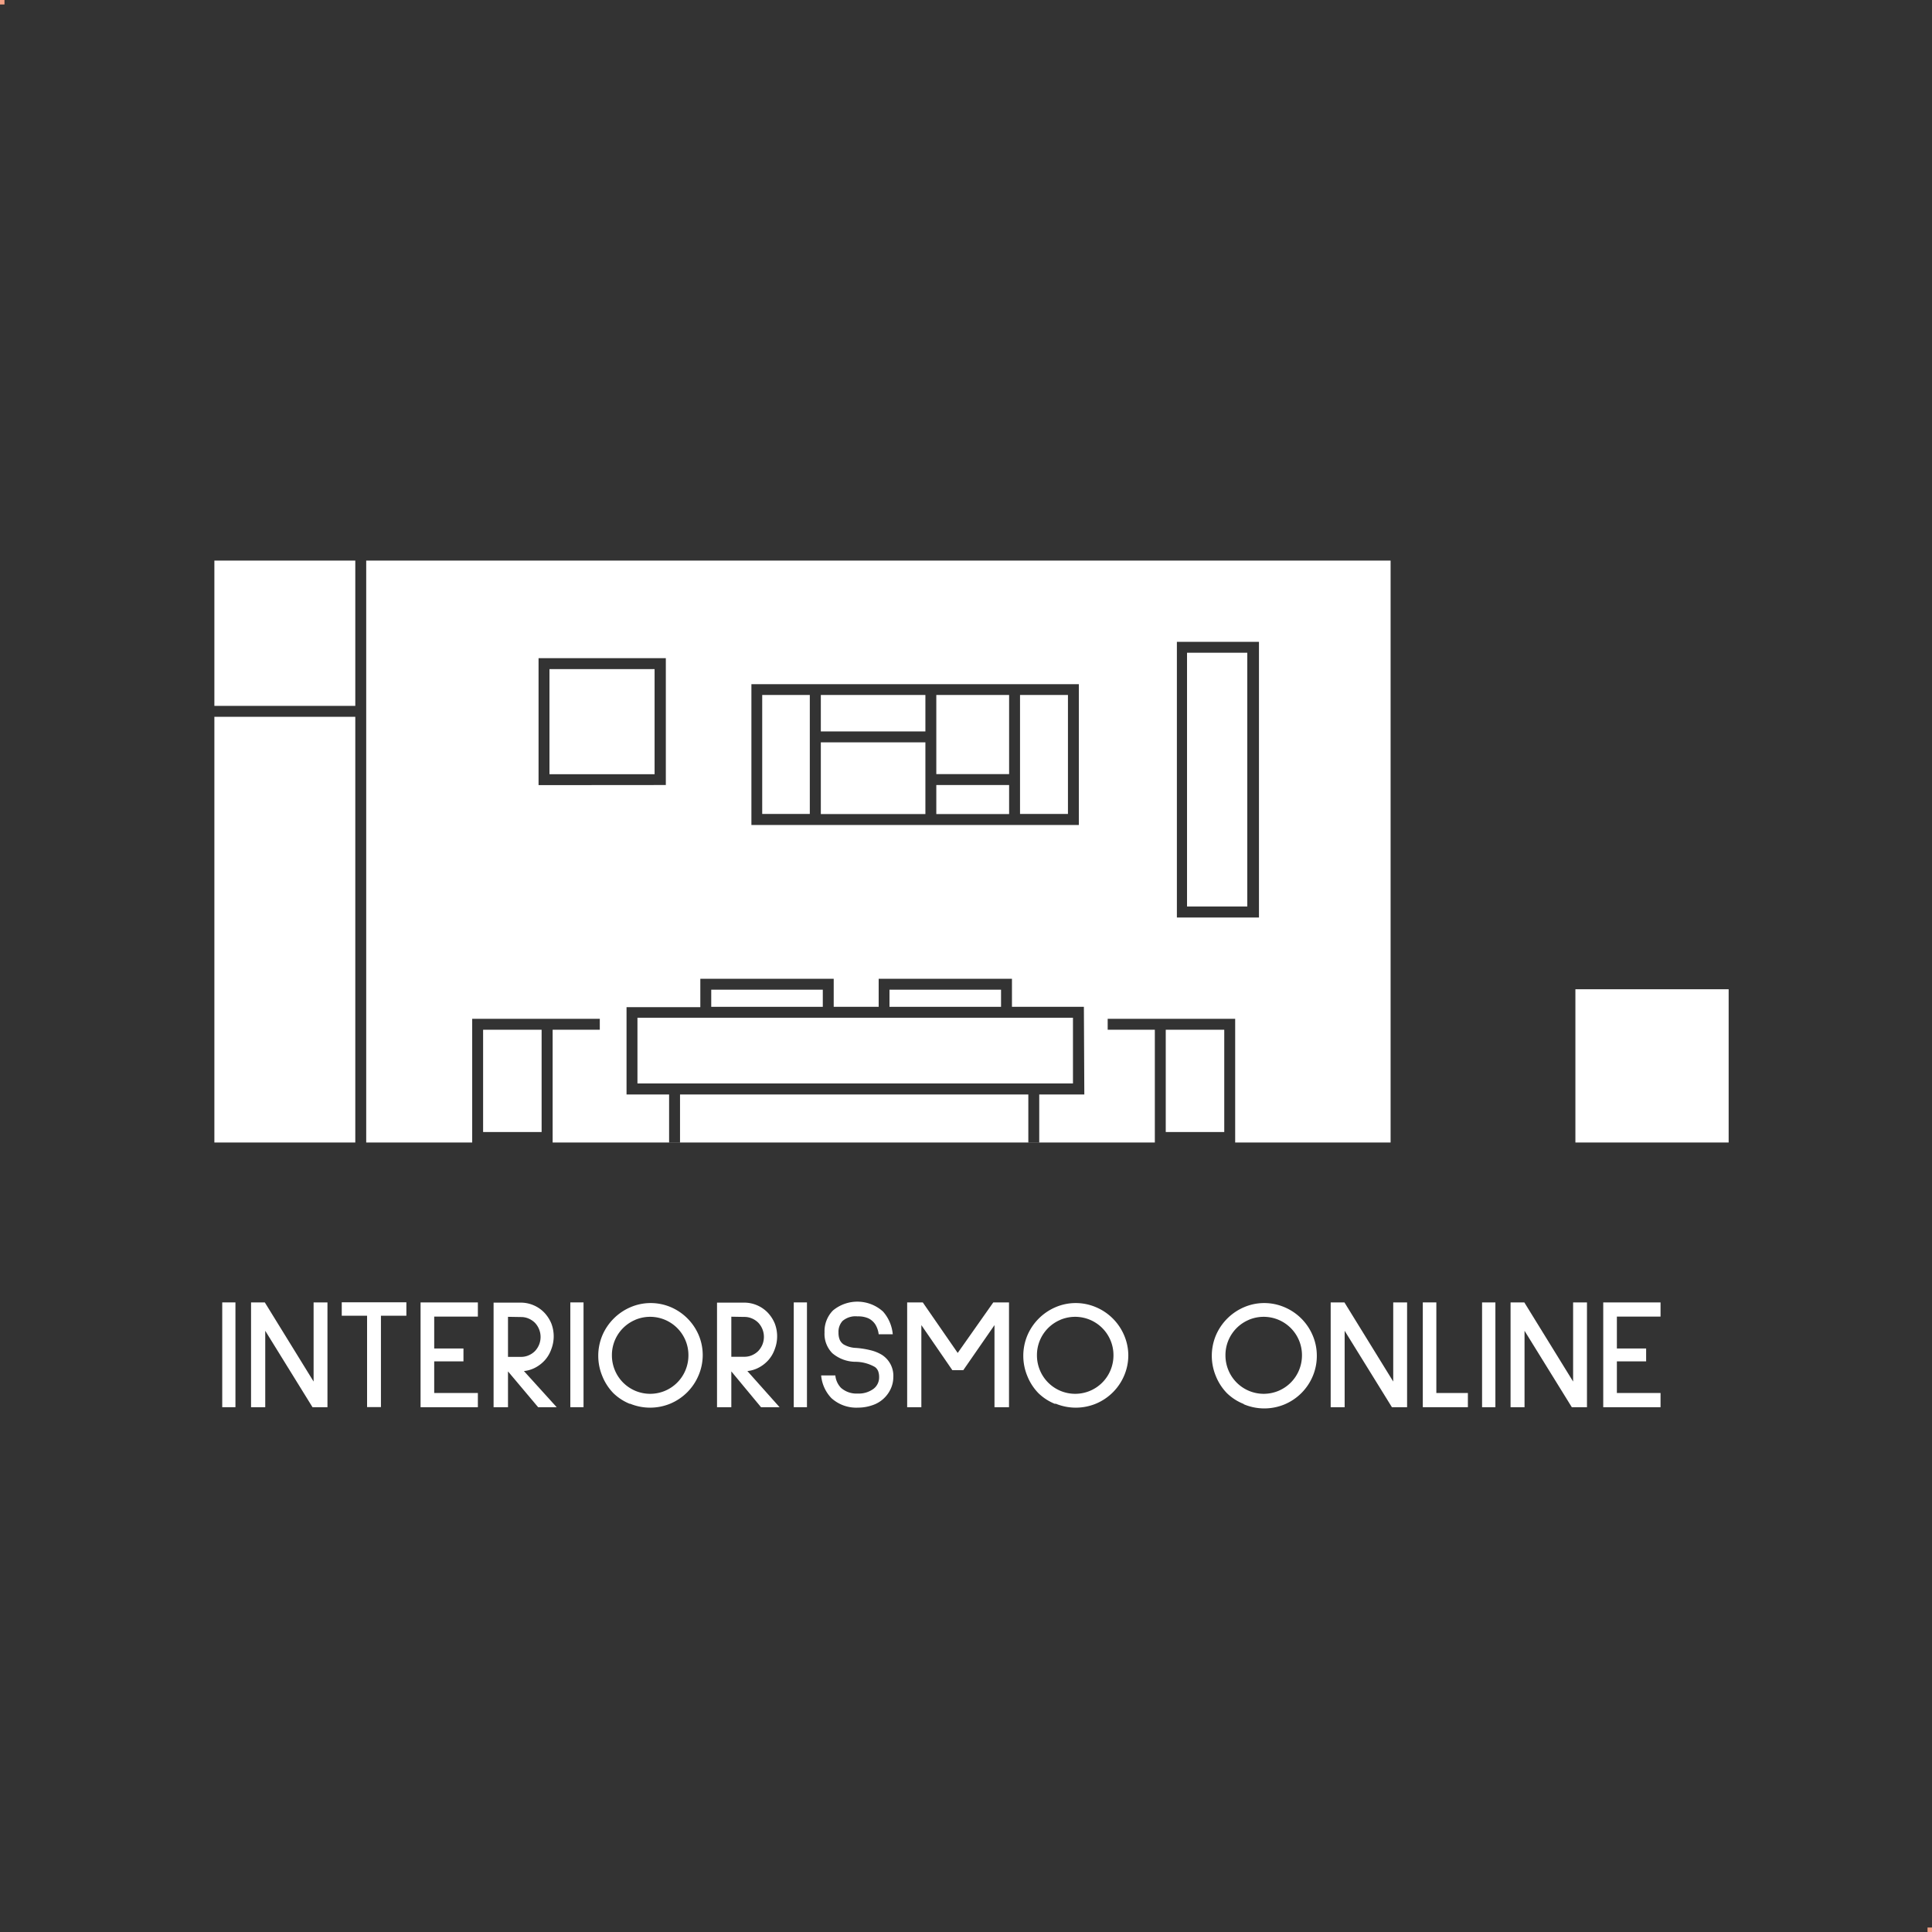 <svg xmlns="http://www.w3.org/2000/svg" viewBox="0 0 177 177"><rect x="0" y="0" width="177" height="177" fill="#333333" stroke="none"/><defs><style>.cls-1{fill:#f4a286;}.cls-2{fill:#fff;}</style></defs><title>bl_interiorismo-online</title><g id="Capa_3" data-name="Capa 3"><rect class="cls-1" x="176.59" y="176.59" width="0.41" height="0.41"/><rect class="cls-1" width="0.41" height="0.41"/></g><g id="Capa_9" data-name="Capa 9"><path class="cls-2" d="M20.36,128.92v-9.6h1.21v9.6Z"/><path class="cls-2" d="M28.63,128.92l-4.33-7v7H23v-9.6h1.26l4.47,7.25v-7.25H30v9.6Z"/><path class="cls-2" d="M34.9,120.54v8.37H33.63v-8.37H31.31v-1.23h5.92v1.23Z"/><path class="cls-2" d="M38.53,128.92v-9.6h5.25v1.3h-4v2.92h2.68v1.18H39.78v2.9h4v1.3Z"/><path class="cls-2" d="M51,128.92h-1.7l-2.76-3.28v3.28H45.22v-9.58h2.47a3,3,0,0,1,2.17.91,3.27,3.27,0,0,1,.65,1,3.28,3.28,0,0,1,0,2.35,3,3,0,0,1-.58,1,3.15,3.15,0,0,1-.88.69,2.87,2.87,0,0,1-1.05.32Zm-4.46-8.28v3.67h1.2a1.72,1.72,0,0,0,.69-.14,1.86,1.86,0,0,0,.58-.39,1.94,1.94,0,0,0,.38-.59,1.89,1.89,0,0,0-.38-2,1.86,1.86,0,0,0-.58-.39,1.72,1.72,0,0,0-.69-.14Z"/><path class="cls-2" d="M52.25,128.92v-9.6h1.21v9.6Z"/><path class="cls-2" d="M57.72,128.62a4.65,4.65,0,0,1-1.54-1,4.83,4.83,0,0,1-1-1.55,4.85,4.85,0,0,1,0-3.72,4.9,4.9,0,0,1,2.58-2.59,4.65,4.65,0,0,1,1.85-.38,4.71,4.71,0,0,1,1.86.38A4.85,4.85,0,0,1,64,122.29a4.7,4.7,0,0,1,.38,1.86A4.75,4.75,0,0,1,64,126a4.83,4.83,0,0,1-2.58,2.59,4.83,4.83,0,0,1-3.72,0Zm.5-7.71a3.5,3.5,0,0,0-2.16,3.24,3.54,3.54,0,0,0,.27,1.38,3.5,3.5,0,0,0,6.47,0,3.54,3.54,0,0,0,.27-1.38,3.51,3.51,0,0,0-4.86-3.24Z"/><path class="cls-2" d="M71.42,128.92h-1.7L67,125.64v3.28H65.69v-9.58h2.47a3,3,0,0,1,2.17.91,3.27,3.27,0,0,1,.65,1,3.28,3.28,0,0,1,0,2.35,3,3,0,0,1-.58,1,3.15,3.15,0,0,1-.88.69,2.87,2.87,0,0,1-1.05.32ZM67,120.63v3.67h1.2a1.72,1.72,0,0,0,.69-.14,1.86,1.86,0,0,0,.58-.39,1.94,1.94,0,0,0,.38-.59,1.89,1.89,0,0,0-.38-2,1.86,1.86,0,0,0-.58-.39,1.72,1.72,0,0,0-.69-.14Z"/><path class="cls-2" d="M72.72,128.92v-9.6h1.21v9.6Z"/><path class="cls-2" d="M80.2,121.35a1.58,1.58,0,0,0-.64-.57,2.29,2.29,0,0,0-1-.18,1.82,1.82,0,0,0-1.37.42,1.47,1.47,0,0,0-.37,1.08,1.59,1.59,0,0,0,.12.66,1,1,0,0,0,.35.41,2.41,2.41,0,0,0,1.14.32,8,8,0,0,1,1.36.22,3.67,3.67,0,0,1,1,.41,2.28,2.28,0,0,1,1.05,2.08,2.54,2.54,0,0,1-.22,1,2.81,2.81,0,0,1-1.7,1.54,4,4,0,0,1-1.31.22,3.39,3.39,0,0,1-2.44-.87,3.43,3.43,0,0,1-.94-2.08h1.3a1.89,1.89,0,0,0,.52,1.14,2.15,2.15,0,0,0,1.52.52,2.28,2.28,0,0,0,1.44-.42,1.31,1.31,0,0,0,.53-1.08,1.58,1.58,0,0,0-.08-.53.89.89,0,0,0-.3-.4,3.66,3.66,0,0,0-1.83-.48,3.31,3.31,0,0,1-2.08-.79,2.52,2.52,0,0,1-.71-1.91,2.71,2.71,0,0,1,.77-2,3.5,3.5,0,0,1,4.59.1,3.62,3.62,0,0,1,.89,2.08H80.5A2.24,2.24,0,0,0,80.2,121.35Z"/><path class="cls-2" d="M91.11,128.92V121.4l-2.86,4.13h-1l-2.84-4.13v7.52h-1.3v-9.6h1.43l3.2,4.63L91,119.32h1.44v9.6Z"/><path class="cls-2" d="M96.66,128.62a4.65,4.65,0,0,1-1.54-1,4.83,4.83,0,0,1-1-1.55,4.85,4.85,0,0,1,0-3.72,4.9,4.9,0,0,1,2.58-2.59,4.65,4.65,0,0,1,1.85-.38,4.71,4.71,0,0,1,1.86.38,4.85,4.85,0,0,1,2.58,2.58,4.7,4.7,0,0,1,.38,1.86A4.75,4.75,0,0,1,103,126a4.83,4.83,0,0,1-2.58,2.59,4.83,4.83,0,0,1-3.72,0Zm.5-7.71A3.5,3.5,0,0,0,95,124.15a3.54,3.54,0,0,0,.27,1.38,3.5,3.5,0,0,0,6.47,0,3.54,3.54,0,0,0,.27-1.38,3.51,3.51,0,0,0-4.86-3.24Z"/><path class="cls-2" d="M113.93,128.62a4.65,4.65,0,0,1-1.54-1,4.83,4.83,0,0,1-1-1.55,4.85,4.85,0,0,1,0-3.72,4.9,4.9,0,0,1,2.58-2.59,4.65,4.65,0,0,1,1.85-.38,4.71,4.71,0,0,1,1.86.38,4.85,4.85,0,0,1,2.58,2.58,4.7,4.7,0,0,1,.38,1.86,4.75,4.75,0,0,1-.37,1.87,4.83,4.83,0,0,1-2.58,2.59,4.83,4.83,0,0,1-3.72,0Zm.5-7.71a3.5,3.5,0,0,0-2.16,3.24,3.54,3.54,0,0,0,.27,1.38,3.5,3.5,0,0,0,6.47,0,3.54,3.54,0,0,0,.27-1.38,3.51,3.51,0,0,0-4.86-3.24Z"/><path class="cls-2" d="M127.52,128.92l-4.33-7v7h-1.28v-9.6h1.26l4.47,7.25v-7.25h1.27v9.6Z"/><path class="cls-2" d="M130.35,128.92v-9.6h1.24v8.3h2.89v1.3Z"/><path class="cls-2" d="M135.78,128.92v-9.6H137v9.6Z"/><path class="cls-2" d="M144,128.92l-4.33-7v7h-1.28v-9.6h1.26l4.47,7.25v-7.25h1.27v9.6Z"/><path class="cls-2" d="M146.88,128.92v-9.6h5.25v1.3h-4v2.92h2.68v1.18h-2.68v2.9h4v1.3Z"/><rect class="cls-2" x="144.33" y="90.63" width="14.04" height="14.04"/><rect class="cls-2" x="93.45" y="63.67" width="4.39" height="10.9"/><rect class="cls-2" x="106.8" y="94.34" width="5.36" height="9.37"/><rect class="cls-2" x="50.34" y="61.3" width="9.63" height="9.63"/><rect class="cls-2" x="75.2" y="68.01" width="9.58" height="6.57"/><rect class="cls-2" x="85.78" y="71.92" width="6.67" height="2.66"/><rect class="cls-2" x="85.78" y="63.67" width="6.67" height="7.25"/><rect class="cls-2" x="69.83" y="63.67" width="4.36" height="10.9"/><rect class="cls-2" x="81.49" y="90.67" width="10.22" height="1.57"/><rect class="cls-2" x="75.2" y="63.67" width="9.58" height="3.34"/><path class="cls-2" d="M19.64,51.36V64.67H32.55V51.36h1v53.31h-1v-39H19.64v39H43.26V93.34H54.95v1H50.63v10.33H105.8V94.34h-4.32v-1h11.68v11.33H127.4V51.36Zm49.2,11.32h30v12.9h-30Zm-19.5,9.25V60.3H61V71.92Zm50,28.34H95.21v4.41h-1v-4.41H62.3v4.41h-1v-4.41H57.4v-8h6.76V89.67H76.38v2.57h4.12V89.67H92.71v2.57H99.3Zm16-16.21h-7.52V58.8h7.52Z"/><rect class="cls-2" x="108.75" y="59.8" width="5.52" height="23.25"/><rect class="cls-2" x="44.26" y="94.34" width="5.36" height="9.37"/><polygon class="cls-2" points="76.38 93.24 64.16 93.24 58.4 93.24 58.4 99.26 98.3 99.26 98.3 93.24 92.71 93.24 80.49 93.24 76.38 93.24"/><rect class="cls-2" x="65.16" y="90.67" width="10.22" height="1.57"/></g></svg>